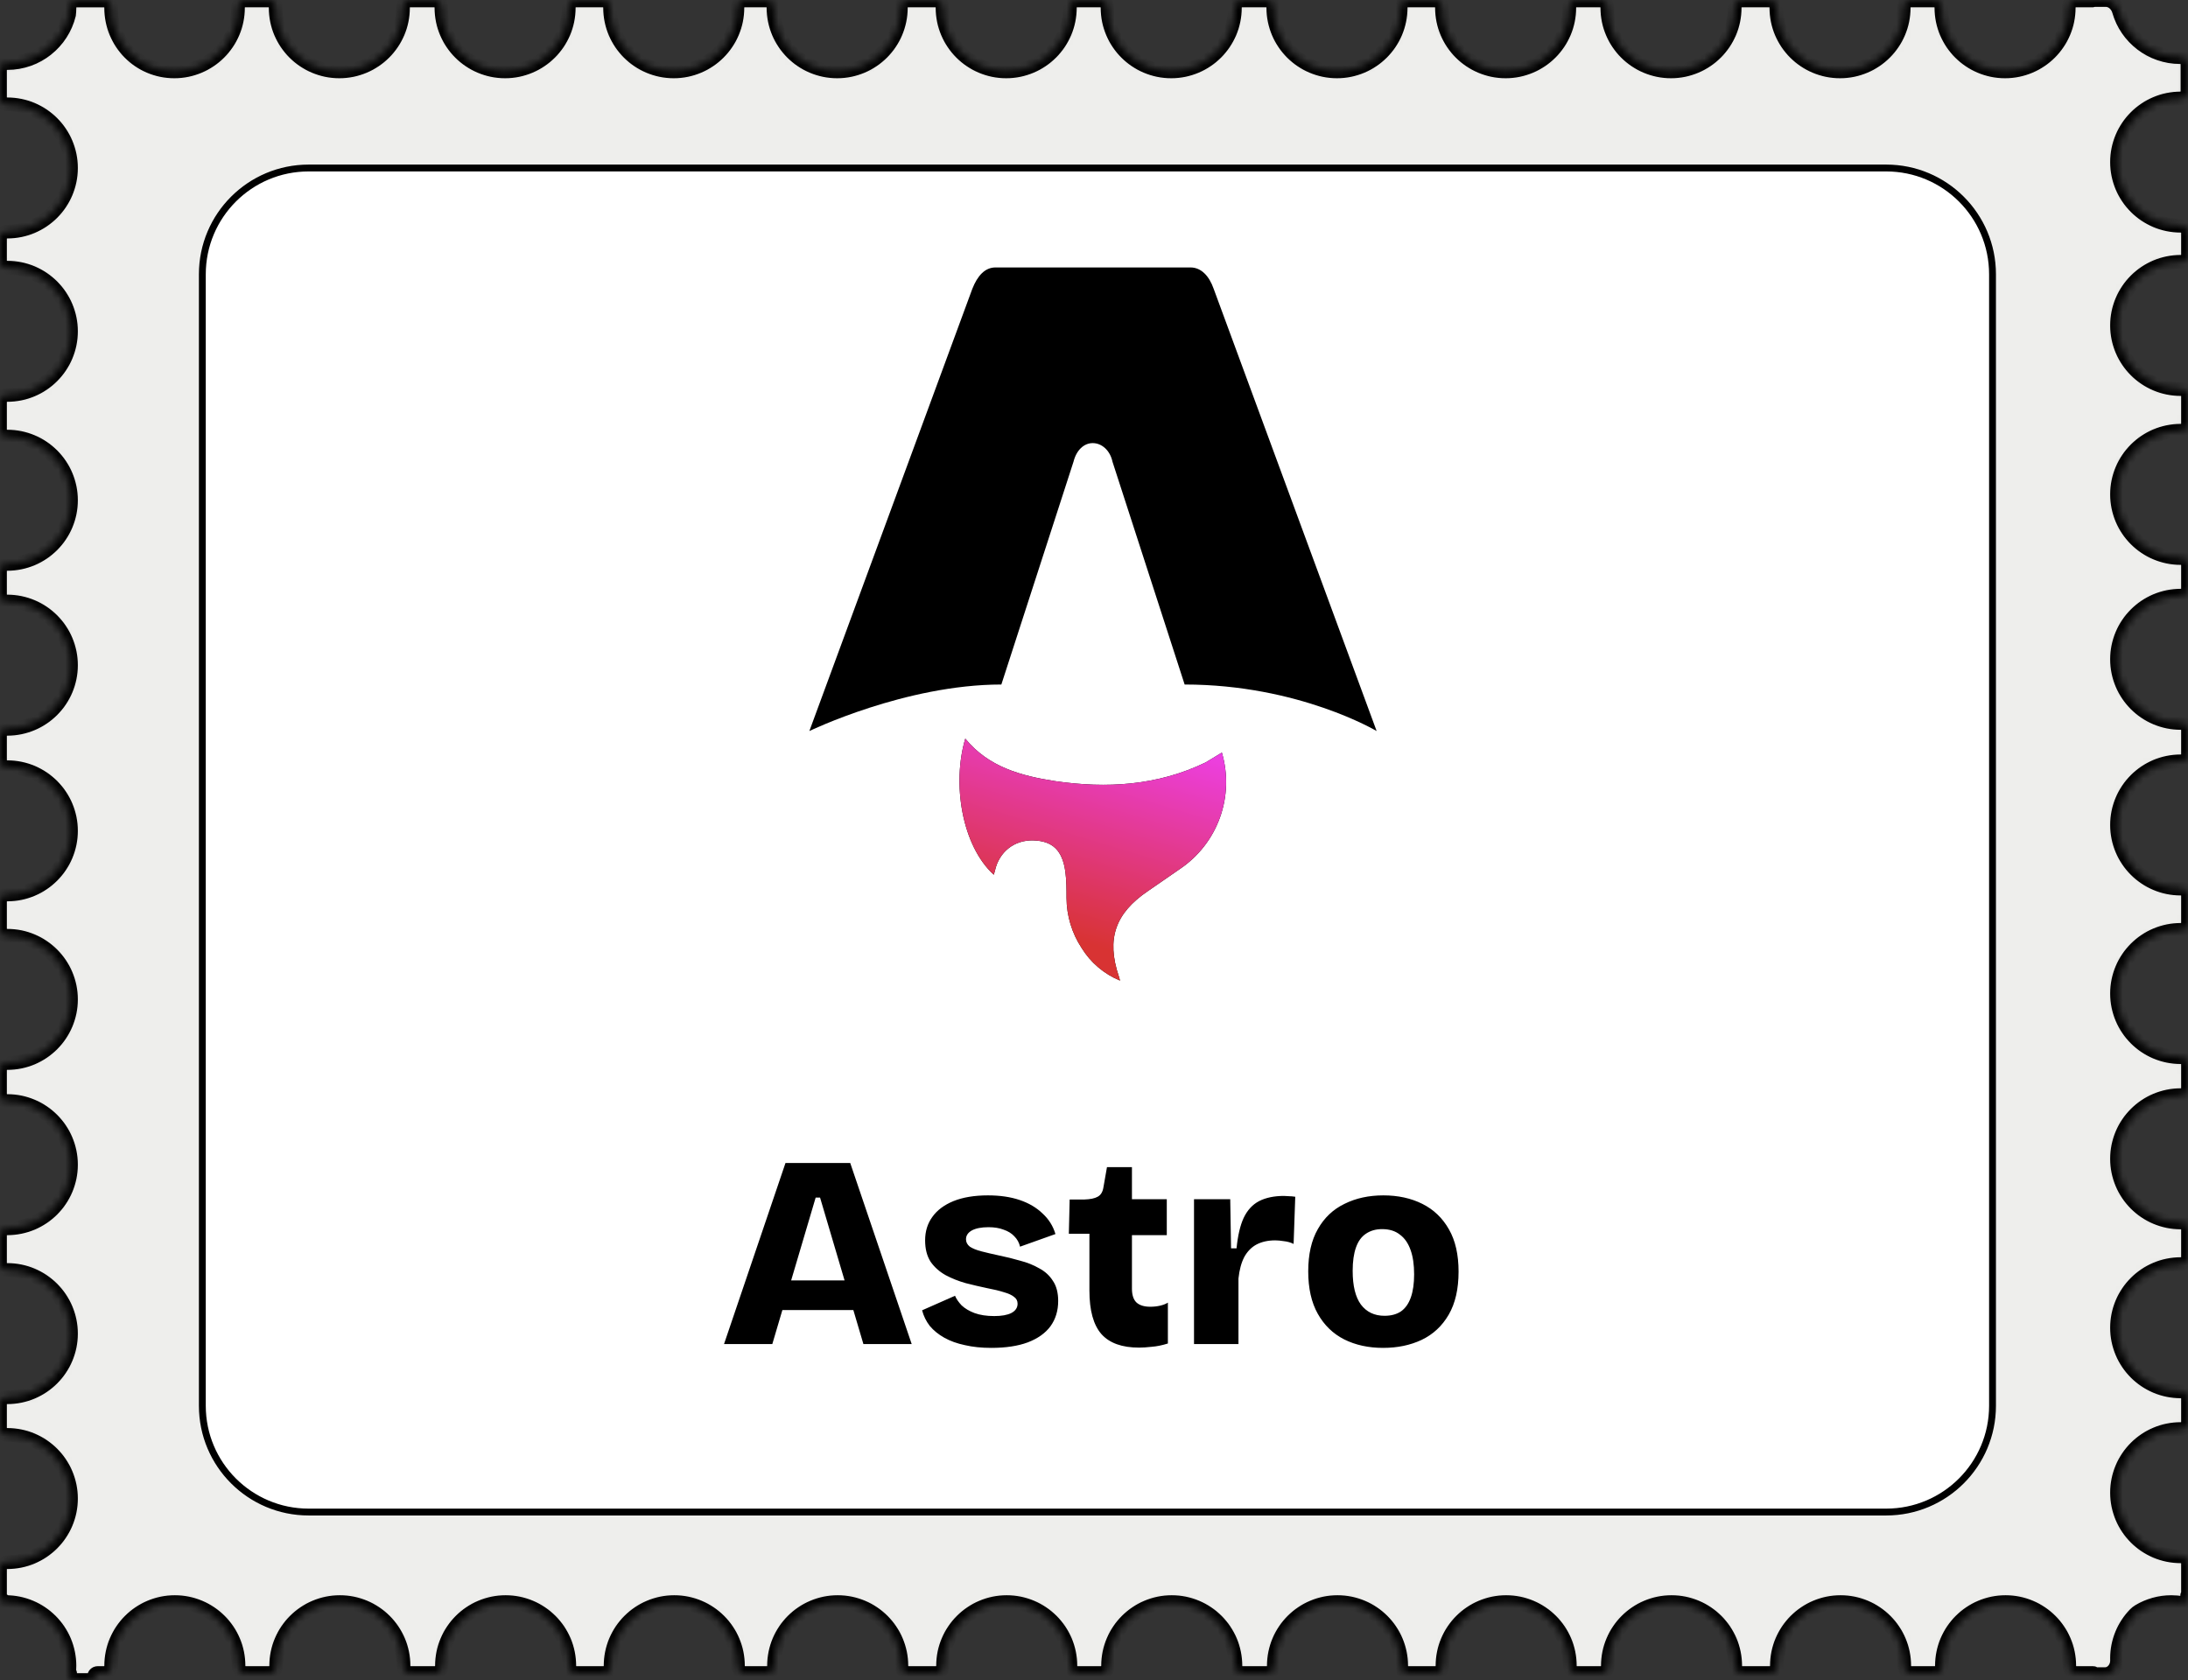 <svg width="319" height="245" viewBox="0 0 319 245" fill="none" xmlns="http://www.w3.org/2000/svg">
<rect x="0" y="0" width="319" height="245" fill="#333333" stroke="none"/>
<g clip-path="url(#clip0_63_101)">
<mask id="mask0_63_101" style="mask-type:luminance" maskUnits="userSpaceOnUse" x="0" y="0" width="319" height="245">
<path d="M317.857 14.353C318.427 14.353 318.923 13.919 318.923 13.348V9.332C318.923 8.762 318.427 8.328 317.857 8.328C313.612 8.328 310.035 5.479 308.929 1.593C308.676 0.706 307.922 0 306.999 0H305.234C305.216 0 305.201 0.014 305.201 0.032C305.201 0.05 305.187 0.064 305.169 0.064H302.612C302.041 0.064 301.608 0.56 301.608 1.13C301.608 6.252 297.455 10.408 292.327 10.408C287.199 10.408 283.046 6.257 283.046 1.13C283.046 0.56 282.612 0.064 282.043 0.064H278.552C277.982 0.064 277.548 0.56 277.548 1.13C277.548 6.252 273.396 10.408 268.268 10.408C263.14 10.408 258.987 6.257 258.987 1.13C258.987 0.56 258.553 0.064 257.983 0.064H253.908C253.338 0.064 252.905 0.56 252.905 1.13C252.905 6.252 248.752 10.408 243.624 10.408C238.496 10.408 234.343 6.257 234.343 1.13C234.343 0.56 233.909 0.064 233.339 0.064H229.797C229.227 0.064 228.794 0.56 228.794 1.13C228.794 6.252 224.641 10.408 219.513 10.408C214.385 10.408 210.232 6.257 210.232 1.13C210.232 0.56 209.798 0.064 209.228 0.064H205.209C204.639 0.064 204.206 0.56 204.206 1.13C204.206 6.252 200.053 10.408 194.925 10.408C189.797 10.408 185.644 6.257 185.644 1.13C185.644 0.56 185.21 0.064 184.64 0.064H181.042C180.472 0.064 180.039 0.56 180.039 1.13C180.039 6.252 175.886 10.408 170.758 10.408C165.63 10.408 161.477 6.257 161.477 1.13C161.477 0.56 161.043 0.064 160.474 0.064H156.983C156.413 0.064 155.979 0.56 155.979 1.13C155.979 6.252 151.827 10.408 146.699 10.408C141.57 10.408 137.418 6.257 137.418 1.13C137.418 0.56 136.984 0.064 136.414 0.064H132.339C131.769 0.064 131.335 0.56 131.335 1.13C131.335 6.252 127.183 10.408 122.055 10.408C116.927 10.408 112.774 6.257 112.774 1.13C112.774 0.56 112.34 0.064 111.77 0.064H108.512C107.942 0.064 107.508 0.56 107.508 1.13C107.508 6.252 103.356 10.408 98.228 10.408C93.099 10.408 88.947 6.257 88.947 1.13C88.947 0.56 88.513 0.064 87.943 0.064H83.924C83.354 0.064 82.92 0.56 82.92 1.13C82.92 6.252 78.768 10.408 73.639 10.408C68.511 10.408 64.359 6.257 64.359 1.13C64.359 0.56 63.925 0.064 63.355 0.064H59.757C59.187 0.064 58.753 0.56 58.753 1.13C58.753 6.252 54.601 10.408 49.473 10.408C44.344 10.408 40.192 6.257 40.192 1.13C40.192 0.56 39.758 0.064 39.188 0.064H35.698C35.128 0.064 34.694 0.56 34.694 1.13C34.694 6.252 30.542 10.408 25.413 10.408C20.285 10.408 16.206 6.261 16.206 1.134C16.206 0.565 15.772 0.069 15.202 0.069H11.127C10.557 0.069 10.123 0.564 10.123 1.134C10.123 1.495 10.102 1.818 10.063 2.153C9.061 6.192 5.416 9.192 1.066 9.192C0.496 9.192 0 9.626 0 10.196V14.212C0 14.783 0.496 15.216 1.066 15.216C6.19 15.216 10.347 19.367 10.347 24.494C10.347 29.62 6.194 33.772 1.066 33.772C0.496 33.772 0 34.206 0 34.776V38.032C0 38.602 0.496 39.036 1.066 39.036C6.19 39.036 10.347 43.187 10.347 48.313C10.347 53.44 6.194 57.591 1.066 57.591C0.496 57.591 0 58.025 0 58.595V62.667C0 63.238 0.496 63.672 1.066 63.672C6.19 63.672 10.347 67.823 10.347 72.949C10.347 78.076 6.194 82.227 1.066 82.227C0.496 82.227 0 82.661 0 83.231V86.719C0 87.289 0.496 87.723 1.066 87.723C6.19 87.723 10.347 91.874 10.347 97.001C10.347 102.127 6.194 106.278 1.066 106.278C0.496 106.278 0 106.712 0 107.282V110.878C0 111.448 0.496 111.882 1.066 111.882C6.19 111.882 10.347 116.033 10.347 121.159C10.347 126.286 6.194 130.437 1.066 130.437C0.496 130.437 0 130.871 0 131.441V135.457C0 136.028 0.496 136.462 1.066 136.462C6.19 136.462 10.347 140.613 10.347 145.739C10.347 150.866 6.194 155.017 1.066 155.017C0.496 155.017 0 155.451 0 156.021V159.56C0 160.131 0.496 160.565 1.066 160.565C6.19 160.565 10.347 164.716 10.347 169.842C10.347 174.969 6.194 179.12 1.066 179.12C0.496 179.12 0 179.554 0 180.124V184.196C0 184.766 0.496 185.2 1.066 185.2C6.19 185.2 10.347 189.351 10.347 194.478C10.347 199.604 6.194 203.756 1.066 203.756C0.496 203.756 0 204.19 0 204.76V208.248C0 208.818 0.496 209.252 1.066 209.252C6.19 209.252 10.347 213.403 10.347 218.529C10.347 223.656 6.194 227.807 1.066 227.807C0.496 227.807 0 228.241 0 228.811V233.119C0 233.309 0.165 233.456 0.354 233.442C0.427 233.436 0.5 233.432 0.572 233.428C0.633 233.425 0.683 233.474 0.683 233.535C0.683 233.594 0.732 233.641 0.791 233.636C0.808 233.635 0.825 233.634 0.843 233.634C5.966 233.634 10.123 237.785 10.123 242.912C10.123 243.24 10.102 243.565 10.069 243.883C10.064 243.933 10.103 243.977 10.154 243.977C10.206 243.977 10.245 244.023 10.237 244.075C10.217 244.206 10.195 244.335 10.17 244.464C10.117 244.737 10.321 245 10.599 245H13.214C13.496 245 13.726 244.771 13.726 244.489C13.726 244.206 13.954 243.977 14.237 243.977H15.206C15.776 243.977 16.21 243.482 16.21 242.912C16.21 237.789 20.363 233.634 25.491 233.634C30.619 233.634 34.772 237.785 34.772 242.912C34.772 243.481 35.205 243.977 35.775 243.977H39.266C39.836 243.977 40.269 243.482 40.269 242.912C40.269 237.789 44.422 233.634 49.55 233.634C54.678 233.634 58.831 237.785 58.831 242.912C58.831 243.481 59.265 243.977 59.834 243.977H63.432C64.003 243.977 64.436 243.482 64.436 242.912C64.436 237.789 68.589 233.634 73.717 233.634C78.845 233.634 82.998 237.785 82.998 242.912C82.998 243.481 83.431 243.977 84.001 243.977H88.02C88.591 243.977 89.024 243.482 89.024 242.912C89.024 237.789 93.177 233.634 98.305 233.634C103.433 233.634 107.586 237.785 107.586 242.912C107.586 243.481 108.02 243.977 108.589 243.977H111.848C112.418 243.977 112.851 243.482 112.851 242.912C112.851 237.789 117.004 233.634 122.132 233.634C127.26 233.634 131.413 237.785 131.413 242.912C131.413 243.481 131.847 243.977 132.417 243.977H136.492C137.062 243.977 137.495 243.482 137.495 242.912C137.495 237.789 141.648 233.634 146.776 233.634C151.904 233.634 156.057 237.785 156.057 242.912C156.057 243.481 156.491 243.977 157.061 243.977H160.551C161.121 243.977 161.555 243.482 161.555 242.912C161.555 237.789 165.707 233.634 170.835 233.634C175.964 233.634 180.116 237.785 180.116 242.912C180.116 243.481 180.55 243.977 181.12 243.977H184.718C185.288 243.977 185.722 243.482 185.722 242.912C185.722 237.789 189.874 233.634 195.002 233.634C200.13 233.634 204.283 237.785 204.283 242.912C204.283 243.481 204.717 243.977 205.287 243.977H209.306C209.876 243.977 210.31 243.482 210.31 242.912C210.31 237.789 214.462 233.634 219.59 233.634C224.719 233.634 228.871 237.785 228.871 242.912C228.871 243.481 229.305 243.977 229.875 243.977H233.417C233.987 243.977 234.421 243.482 234.421 242.912C234.421 237.789 238.573 233.634 243.701 233.634C248.829 233.634 252.982 237.785 252.982 242.912C252.982 243.481 253.416 243.977 253.986 243.977H258.061C258.631 243.977 259.064 243.482 259.064 242.912C259.064 237.789 263.217 233.634 268.345 233.634C273.473 233.634 277.626 237.785 277.626 242.912C277.626 243.481 278.06 243.977 278.63 243.977H282.12C282.69 243.977 283.124 243.482 283.124 242.912C283.124 237.789 287.276 233.634 292.404 233.634C297.533 233.634 301.685 237.785 301.685 242.912C301.685 243.481 302.119 243.977 302.689 243.977H305.197C305.242 243.977 305.279 244.014 305.279 244.059C305.279 244.104 305.315 244.141 305.36 244.141H306.885C307.934 244.141 308.69 243.145 308.657 242.097C308.655 242.008 308.653 241.918 308.653 241.829C308.653 239.326 309.647 237.063 311.257 235.395C311.432 235.215 311.629 235.059 311.845 234.931C313.229 234.111 314.841 233.634 316.567 233.634C317.108 233.634 317.635 233.685 318.15 233.777C318.523 233.843 318.88 233.567 318.88 233.188V232.664C318.88 232.633 318.905 232.607 318.936 232.611C318.97 232.616 319 232.59 319 232.556V227.956C319 227.386 318.504 226.952 317.934 226.952C312.81 226.952 308.653 222.801 308.653 217.674C308.653 212.548 312.806 208.397 317.934 208.397C318.504 208.397 319 207.962 319 207.392V203.905C319 203.334 318.504 202.9 317.934 202.9C312.81 202.9 308.653 198.749 308.653 193.623C308.653 188.496 312.806 184.345 317.934 184.345C318.504 184.345 319 183.911 319 183.341V179.269C319 178.698 318.504 178.265 317.934 178.265C312.81 178.265 308.653 174.114 308.653 168.987C308.653 163.86 312.806 159.709 317.934 159.709C318.504 159.709 319 159.275 319 158.705V155.166C319 154.596 318.504 154.162 317.934 154.162C312.81 154.162 308.653 150.011 308.653 144.884C308.653 139.758 312.806 135.606 317.934 135.606C318.504 135.606 319 135.172 319 134.602V130.586C319 130.016 318.504 129.582 317.934 129.582C312.81 129.582 308.653 125.431 308.653 120.304C308.653 115.178 312.806 111.026 317.934 111.026C318.504 111.026 319 110.592 319 110.022V106.427C319 105.857 318.504 105.423 317.934 105.423C312.81 105.423 308.653 101.272 308.653 96.145C308.653 91.019 312.806 86.868 317.934 86.868C318.504 86.868 319 86.434 319 85.864V82.376C319 81.805 318.504 81.372 317.934 81.372C312.81 81.372 308.653 77.221 308.653 72.094C308.653 66.967 312.806 62.816 317.934 62.816C318.504 62.816 319 62.382 319 61.812V57.74C319 57.17 318.504 56.736 317.934 56.736C312.81 56.736 308.653 52.585 308.653 47.458C308.653 42.332 312.806 38.181 317.934 38.181C318.504 38.181 319 37.746 319 37.176V33.921C319 33.35 318.504 32.916 317.934 32.916C312.81 32.916 308.653 28.765 308.653 23.639C308.653 18.512 312.806 14.361 317.934 14.361L317.857 14.353Z" fill="white"/>
</mask>
<g mask="url(#mask0_63_101)">
<path d="M317.857 14.353C318.427 14.353 318.923 13.919 318.923 13.348V9.332C318.923 8.762 318.427 8.328 317.857 8.328C313.612 8.328 310.035 5.479 308.929 1.593C308.676 0.706 307.922 0 306.999 0H305.234C305.216 0 305.201 0.014 305.201 0.032C305.201 0.05 305.187 0.064 305.169 0.064H302.612C302.041 0.064 301.608 0.56 301.608 1.13C301.608 6.252 297.455 10.408 292.327 10.408C287.199 10.408 283.046 6.257 283.046 1.13C283.046 0.56 282.612 0.064 282.043 0.064H278.552C277.982 0.064 277.548 0.56 277.548 1.13C277.548 6.252 273.396 10.408 268.268 10.408C263.14 10.408 258.987 6.257 258.987 1.13C258.987 0.56 258.553 0.064 257.983 0.064H253.908C253.338 0.064 252.905 0.56 252.905 1.13C252.905 6.252 248.752 10.408 243.624 10.408C238.496 10.408 234.343 6.257 234.343 1.13C234.343 0.56 233.909 0.064 233.339 0.064H229.797C229.227 0.064 228.794 0.56 228.794 1.13C228.794 6.252 224.641 10.408 219.513 10.408C214.385 10.408 210.232 6.257 210.232 1.13C210.232 0.56 209.798 0.064 209.228 0.064H205.209C204.639 0.064 204.206 0.56 204.206 1.13C204.206 6.252 200.053 10.408 194.925 10.408C189.797 10.408 185.644 6.257 185.644 1.13C185.644 0.56 185.21 0.064 184.64 0.064H181.042C180.472 0.064 180.039 0.56 180.039 1.13C180.039 6.252 175.886 10.408 170.758 10.408C165.63 10.408 161.477 6.257 161.477 1.13C161.477 0.56 161.043 0.064 160.474 0.064H156.983C156.413 0.064 155.979 0.56 155.979 1.13C155.979 6.252 151.827 10.408 146.699 10.408C141.57 10.408 137.418 6.257 137.418 1.13C137.418 0.56 136.984 0.064 136.414 0.064H132.339C131.769 0.064 131.335 0.56 131.335 1.13C131.335 6.252 127.183 10.408 122.055 10.408C116.927 10.408 112.774 6.257 112.774 1.13C112.774 0.56 112.34 0.064 111.77 0.064H108.512C107.942 0.064 107.508 0.56 107.508 1.13C107.508 6.252 103.356 10.408 98.228 10.408C93.099 10.408 88.947 6.257 88.947 1.13C88.947 0.56 88.513 0.064 87.943 0.064H83.924C83.354 0.064 82.92 0.56 82.92 1.13C82.92 6.252 78.768 10.408 73.639 10.408C68.511 10.408 64.359 6.257 64.359 1.13C64.359 0.56 63.925 0.064 63.355 0.064H59.757C59.187 0.064 58.753 0.56 58.753 1.13C58.753 6.252 54.601 10.408 49.473 10.408C44.344 10.408 40.192 6.257 40.192 1.13C40.192 0.56 39.758 0.064 39.188 0.064H35.698C35.128 0.064 34.694 0.56 34.694 1.13C34.694 6.252 30.542 10.408 25.413 10.408C20.285 10.408 16.206 6.261 16.206 1.134C16.206 0.565 15.772 0.069 15.202 0.069H11.127C10.557 0.069 10.123 0.564 10.123 1.134C10.123 1.495 10.102 1.818 10.063 2.153C9.061 6.192 5.416 9.192 1.066 9.192C0.496 9.192 0 9.626 0 10.196V14.212C0 14.783 0.496 15.216 1.066 15.216C6.19 15.216 10.347 19.367 10.347 24.494C10.347 29.62 6.194 33.772 1.066 33.772C0.496 33.772 0 34.206 0 34.776V38.032C0 38.602 0.496 39.036 1.066 39.036C6.19 39.036 10.347 43.187 10.347 48.313C10.347 53.44 6.194 57.591 1.066 57.591C0.496 57.591 0 58.025 0 58.595V62.667C0 63.238 0.496 63.672 1.066 63.672C6.19 63.672 10.347 67.823 10.347 72.949C10.347 78.076 6.194 82.227 1.066 82.227C0.496 82.227 0 82.661 0 83.231V86.719C0 87.289 0.496 87.723 1.066 87.723C6.19 87.723 10.347 91.874 10.347 97.001C10.347 102.127 6.194 106.278 1.066 106.278C0.496 106.278 0 106.712 0 107.282V110.878C0 111.448 0.496 111.882 1.066 111.882C6.19 111.882 10.347 116.033 10.347 121.159C10.347 126.286 6.194 130.437 1.066 130.437C0.496 130.437 0 130.871 0 131.441V135.457C0 136.028 0.496 136.462 1.066 136.462C6.19 136.462 10.347 140.613 10.347 145.739C10.347 150.866 6.194 155.017 1.066 155.017C0.496 155.017 0 155.451 0 156.021V159.56C0 160.131 0.496 160.565 1.066 160.565C6.19 160.565 10.347 164.716 10.347 169.842C10.347 174.969 6.194 179.12 1.066 179.12C0.496 179.12 0 179.554 0 180.124V184.196C0 184.766 0.496 185.2 1.066 185.2C6.19 185.2 10.347 189.351 10.347 194.478C10.347 199.604 6.194 203.756 1.066 203.756C0.496 203.756 0 204.19 0 204.76V208.248C0 208.818 0.496 209.252 1.066 209.252C6.19 209.252 10.347 213.403 10.347 218.529C10.347 223.656 6.194 227.807 1.066 227.807C0.496 227.807 0 228.241 0 228.811V233.119C0 233.309 0.165 233.456 0.354 233.442C0.427 233.436 0.5 233.432 0.572 233.428C0.633 233.425 0.683 233.474 0.683 233.535C0.683 233.594 0.732 233.641 0.791 233.636C0.808 233.635 0.825 233.634 0.843 233.634C5.966 233.634 10.123 237.785 10.123 242.912C10.123 243.24 10.102 243.565 10.069 243.883C10.064 243.933 10.103 243.977 10.154 243.977C10.206 243.977 10.245 244.023 10.237 244.075C10.217 244.206 10.195 244.335 10.17 244.464C10.117 244.737 10.321 245 10.599 245H13.214C13.496 245 13.726 244.771 13.726 244.489C13.726 244.206 13.954 243.977 14.237 243.977H15.206C15.776 243.977 16.21 243.482 16.21 242.912C16.21 237.789 20.363 233.634 25.491 233.634C30.619 233.634 34.772 237.785 34.772 242.912C34.772 243.481 35.205 243.977 35.775 243.977H39.266C39.836 243.977 40.269 243.482 40.269 242.912C40.269 237.789 44.422 233.634 49.55 233.634C54.678 233.634 58.831 237.785 58.831 242.912C58.831 243.481 59.265 243.977 59.834 243.977H63.432C64.003 243.977 64.436 243.482 64.436 242.912C64.436 237.789 68.589 233.634 73.717 233.634C78.845 233.634 82.998 237.785 82.998 242.912C82.998 243.481 83.431 243.977 84.001 243.977H88.02C88.591 243.977 89.024 243.482 89.024 242.912C89.024 237.789 93.177 233.634 98.305 233.634C103.433 233.634 107.586 237.785 107.586 242.912C107.586 243.481 108.02 243.977 108.589 243.977H111.848C112.418 243.977 112.851 243.482 112.851 242.912C112.851 237.789 117.004 233.634 122.132 233.634C127.26 233.634 131.413 237.785 131.413 242.912C131.413 243.481 131.847 243.977 132.417 243.977H136.492C137.062 243.977 137.495 243.482 137.495 242.912C137.495 237.789 141.648 233.634 146.776 233.634C151.904 233.634 156.057 237.785 156.057 242.912C156.057 243.481 156.491 243.977 157.061 243.977H160.551C161.121 243.977 161.555 243.482 161.555 242.912C161.555 237.789 165.707 233.634 170.835 233.634C175.964 233.634 180.116 237.785 180.116 242.912C180.116 243.481 180.55 243.977 181.12 243.977H184.718C185.288 243.977 185.722 243.482 185.722 242.912C185.722 237.789 189.874 233.634 195.002 233.634C200.13 233.634 204.283 237.785 204.283 242.912C204.283 243.481 204.717 243.977 205.287 243.977H209.306C209.876 243.977 210.31 243.482 210.31 242.912C210.31 237.789 214.462 233.634 219.59 233.634C224.719 233.634 228.871 237.785 228.871 242.912C228.871 243.481 229.305 243.977 229.875 243.977H233.417C233.987 243.977 234.421 243.482 234.421 242.912C234.421 237.789 238.573 233.634 243.701 233.634C248.829 233.634 252.982 237.785 252.982 242.912C252.982 243.481 253.416 243.977 253.986 243.977H258.061C258.631 243.977 259.064 243.482 259.064 242.912C259.064 237.789 263.217 233.634 268.345 233.634C273.473 233.634 277.626 237.785 277.626 242.912C277.626 243.481 278.06 243.977 278.63 243.977H282.12C282.69 243.977 283.124 243.482 283.124 242.912C283.124 237.789 287.276 233.634 292.404 233.634C297.533 233.634 301.685 237.785 301.685 242.912C301.685 243.481 302.119 243.977 302.689 243.977H305.197C305.242 243.977 305.279 244.014 305.279 244.059C305.279 244.104 305.315 244.141 305.36 244.141H306.885C307.934 244.141 308.69 243.145 308.657 242.097C308.655 242.008 308.653 241.918 308.653 241.829C308.653 239.326 309.647 237.063 311.257 235.395C311.432 235.215 311.629 235.059 311.845 234.931C313.229 234.111 314.841 233.634 316.567 233.634C317.108 233.634 317.635 233.685 318.15 233.777C318.523 233.843 318.88 233.567 318.88 233.188V232.664C318.88 232.633 318.905 232.607 318.936 232.611C318.97 232.616 319 232.59 319 232.556V227.956C319 227.386 318.504 226.952 317.934 226.952C312.81 226.952 308.653 222.801 308.653 217.674C308.653 212.548 312.806 208.397 317.934 208.397C318.504 208.397 319 207.962 319 207.392V203.905C319 203.334 318.504 202.9 317.934 202.9C312.81 202.9 308.653 198.749 308.653 193.623C308.653 188.496 312.806 184.345 317.934 184.345C318.504 184.345 319 183.911 319 183.341V179.269C319 178.698 318.504 178.265 317.934 178.265C312.81 178.265 308.653 174.114 308.653 168.987C308.653 163.86 312.806 159.709 317.934 159.709C318.504 159.709 319 159.275 319 158.705V155.166C319 154.596 318.504 154.162 317.934 154.162C312.81 154.162 308.653 150.011 308.653 144.884C308.653 139.758 312.806 135.606 317.934 135.606C318.504 135.606 319 135.172 319 134.602V130.586C319 130.016 318.504 129.582 317.934 129.582C312.81 129.582 308.653 125.431 308.653 120.304C308.653 115.178 312.806 111.026 317.934 111.026C318.504 111.026 319 110.592 319 110.022V106.427C319 105.857 318.504 105.423 317.934 105.423C312.81 105.423 308.653 101.272 308.653 96.145C308.653 91.019 312.806 86.868 317.934 86.868C318.504 86.868 319 86.434 319 85.864V82.376C319 81.805 318.504 81.372 317.934 81.372C312.81 81.372 308.653 77.221 308.653 72.094C308.653 66.967 312.806 62.816 317.934 62.816C318.504 62.816 319 62.382 319 61.812V57.74C319 57.17 318.504 56.736 317.934 56.736C312.81 56.736 308.653 52.585 308.653 47.458C308.653 42.332 312.806 38.181 317.934 38.181C318.504 38.181 319 37.746 319 37.176V33.921C319 33.35 318.504 32.916 317.934 32.916C312.81 32.916 308.653 28.765 308.653 23.639C308.653 18.512 312.806 14.361 317.934 14.361L317.857 14.353Z" fill="#EEEEEC" stroke="black" stroke-width="2"/>
</g>
<path d="M45 24.5H275C283.56 24.5 290.5 31.44 290.5 40V205C290.5 213.56 283.56 220.5 275 220.5H45C36.44 220.5 29.5 213.56 29.5 205V40C29.5 31.44 36.44 24.5 45 24.5Z" fill="white" stroke="black"/>
<path d="M144.891 127.561C140.225 123.32 138.783 114.243 140.734 107.711C144.127 111.868 148.877 113.14 153.798 113.904C161.347 115.007 168.727 114.582 175.768 111.189L178.143 109.747C179.058 112.857 178.959 116.178 177.861 119.228C176.763 122.278 174.723 124.9 172.036 126.713L167.37 129.936C162.62 133.16 161.262 136.892 163.129 142.406L163.298 143C160.977 142.048 159.017 140.385 157.7 138.25C156.274 136.083 155.508 133.548 155.494 130.954C155.494 129.682 155.494 128.41 155.324 127.137C154.9 123.998 153.458 122.641 150.659 122.556C147.86 122.471 145.654 124.253 145.06 126.967L144.891 127.561Z" fill="black"/>
<path d="M118 106.608C118 106.608 131.997 99.822 145.993 99.822L156.512 67.333C156.936 65.636 158.039 64.618 159.312 64.618C160.669 64.618 161.856 65.721 162.196 67.333L172.715 99.822C189.341 99.822 200.708 106.608 200.708 106.608L176.956 42.139C176.277 40.188 175.09 39 173.563 39H145.145C143.618 39 142.515 40.188 141.752 42.139L118 106.608Z" fill="black"/>
<path d="M144.891 127.561C140.225 123.32 138.783 114.243 140.734 107.711C144.127 111.868 148.877 113.14 153.798 113.904C161.347 115.007 168.727 114.582 175.768 111.189L178.143 109.747C179.058 112.857 178.959 116.178 177.861 119.228C176.763 122.278 174.723 124.9 172.036 126.713L167.37 129.936C162.62 133.16 161.262 136.892 163.129 142.406L163.298 143C160.977 142.048 159.017 140.385 157.7 138.25C156.274 136.083 155.508 133.548 155.494 130.954C155.494 129.682 155.494 128.41 155.324 127.137C154.9 123.998 153.458 122.641 150.659 122.556C147.86 122.471 145.654 124.253 145.06 126.967L144.891 127.561Z" fill="url(#paint0_linear_63_101)"/>
<path d="M105.56 196L114.52 169.6H123.96L132.92 196H125.88L119.56 174.64H118.92L112.6 196H105.56ZM110.88 191.04V186.72H128.56V191.04H110.88ZM144.518 196.56C143.105 196.56 141.825 196.427 140.678 196.16C139.532 195.92 138.532 195.56 137.678 195.08C136.825 194.6 136.118 194.027 135.558 193.36C135.025 192.667 134.652 191.907 134.438 191.08L139.238 188.96C139.425 189.413 139.745 189.88 140.198 190.36C140.678 190.813 141.305 191.187 142.078 191.48C142.878 191.773 143.838 191.92 144.958 191.92C146.025 191.92 146.852 191.773 147.438 191.48C148.052 191.16 148.358 190.707 148.358 190.12C148.358 189.693 148.185 189.36 147.838 189.12C147.518 188.853 147.025 188.627 146.358 188.44C145.692 188.227 144.865 188.027 143.878 187.84C142.865 187.627 141.838 187.387 140.798 187.12C139.758 186.827 138.785 186.44 137.878 185.96C136.972 185.453 136.238 184.8 135.678 184C135.145 183.173 134.878 182.133 134.878 180.88C134.878 179.573 135.225 178.44 135.918 177.48C136.612 176.493 137.638 175.72 138.998 175.16C140.385 174.6 142.065 174.32 144.038 174.32C145.798 174.32 147.345 174.547 148.678 175C150.012 175.453 151.118 176.107 151.998 176.96C152.905 177.787 153.532 178.787 153.878 179.96L148.718 181.8C148.585 181.213 148.305 180.707 147.878 180.28C147.478 179.853 146.958 179.533 146.318 179.32C145.705 179.08 144.972 178.96 144.118 178.96C143.078 178.96 142.265 179.12 141.678 179.44C141.118 179.76 140.838 180.187 140.838 180.72C140.838 181.147 141.025 181.507 141.398 181.8C141.798 182.067 142.358 182.293 143.078 182.48C143.798 182.667 144.652 182.867 145.638 183.08C146.678 183.293 147.705 183.547 148.718 183.84C149.758 184.107 150.692 184.48 151.518 184.96C152.372 185.413 153.038 186.027 153.518 186.8C154.025 187.547 154.278 188.52 154.278 189.72C154.278 191.133 153.905 192.36 153.158 193.4C152.412 194.413 151.305 195.2 149.838 195.76C148.398 196.293 146.625 196.56 144.518 196.56ZM166.072 196.52C163.592 196.52 161.765 195.867 160.592 194.56C159.418 193.227 158.832 191.107 158.832 188.2V179.92H155.832L155.952 174.92H158.112C158.965 174.893 159.605 174.76 160.032 174.52C160.485 174.28 160.765 173.827 160.872 173.16L161.392 170.2H165.032V174.88H170.112V180.12H165.032V187.92C165.032 188.827 165.245 189.493 165.672 189.92C166.125 190.347 166.805 190.56 167.712 190.56C168.218 190.56 168.698 190.507 169.152 190.4C169.605 190.293 169.978 190.147 170.272 189.96V195.92C169.418 196.187 168.632 196.347 167.912 196.4C167.218 196.48 166.605 196.52 166.072 196.52ZM174.082 196V186.2V174.88H179.362L179.482 182.04H180.282C180.468 180.173 180.815 178.693 181.322 177.6C181.855 176.48 182.602 175.667 183.562 175.16C184.548 174.653 185.762 174.4 187.202 174.4C187.415 174.4 187.655 174.413 187.922 174.44C188.188 174.44 188.495 174.467 188.842 174.52L188.602 181.4C188.175 181.187 187.708 181.053 187.202 181C186.722 180.92 186.295 180.88 185.922 180.88C184.882 180.88 183.975 181.08 183.202 181.48C182.455 181.88 181.855 182.493 181.402 183.32C180.975 184.147 180.695 185.187 180.562 186.44V196H174.082ZM201.653 196.56C199.52 196.56 197.626 196.147 195.973 195.32C194.346 194.493 193.066 193.253 192.133 191.6C191.2 189.947 190.733 187.88 190.733 185.4C190.733 182.92 191.2 180.867 192.133 179.24C193.066 177.587 194.36 176.36 196.013 175.56C197.666 174.733 199.56 174.32 201.693 174.32C203.826 174.32 205.72 174.733 207.373 175.56C209.026 176.387 210.32 177.627 211.253 179.28C212.186 180.907 212.653 182.96 212.653 185.44C212.653 187.973 212.173 190.067 211.213 191.72C210.253 193.373 208.933 194.6 207.253 195.4C205.6 196.173 203.733 196.56 201.653 196.56ZM201.853 191.88C202.813 191.88 203.613 191.667 204.253 191.24C204.893 190.787 205.373 190.107 205.693 189.2C206.013 188.293 206.173 187.173 206.173 185.84C206.173 184.427 206 183.24 205.653 182.28C205.306 181.293 204.786 180.547 204.093 180.04C203.426 179.507 202.56 179.24 201.493 179.24C200.586 179.24 199.8 179.467 199.133 179.92C198.493 180.347 198.013 181.013 197.693 181.92C197.373 182.827 197.213 183.96 197.213 185.32C197.213 187.507 197.613 189.147 198.413 190.24C199.24 191.333 200.386 191.88 201.853 191.88Z" fill="black"/>
</g>
<defs>
<linearGradient id="paint0_linear_63_101" x1="159.311" y1="137.825" x2="170.085" y2="102.367" gradientUnits="userSpaceOnUse">
<stop stop-color="#D83333"/>
<stop offset="1" stop-color="#F041FF"/>
</linearGradient>
<clipPath id="clip0_63_101">
<rect width="319" height="245" fill="white"/>
</clipPath>
</defs>
</svg>

